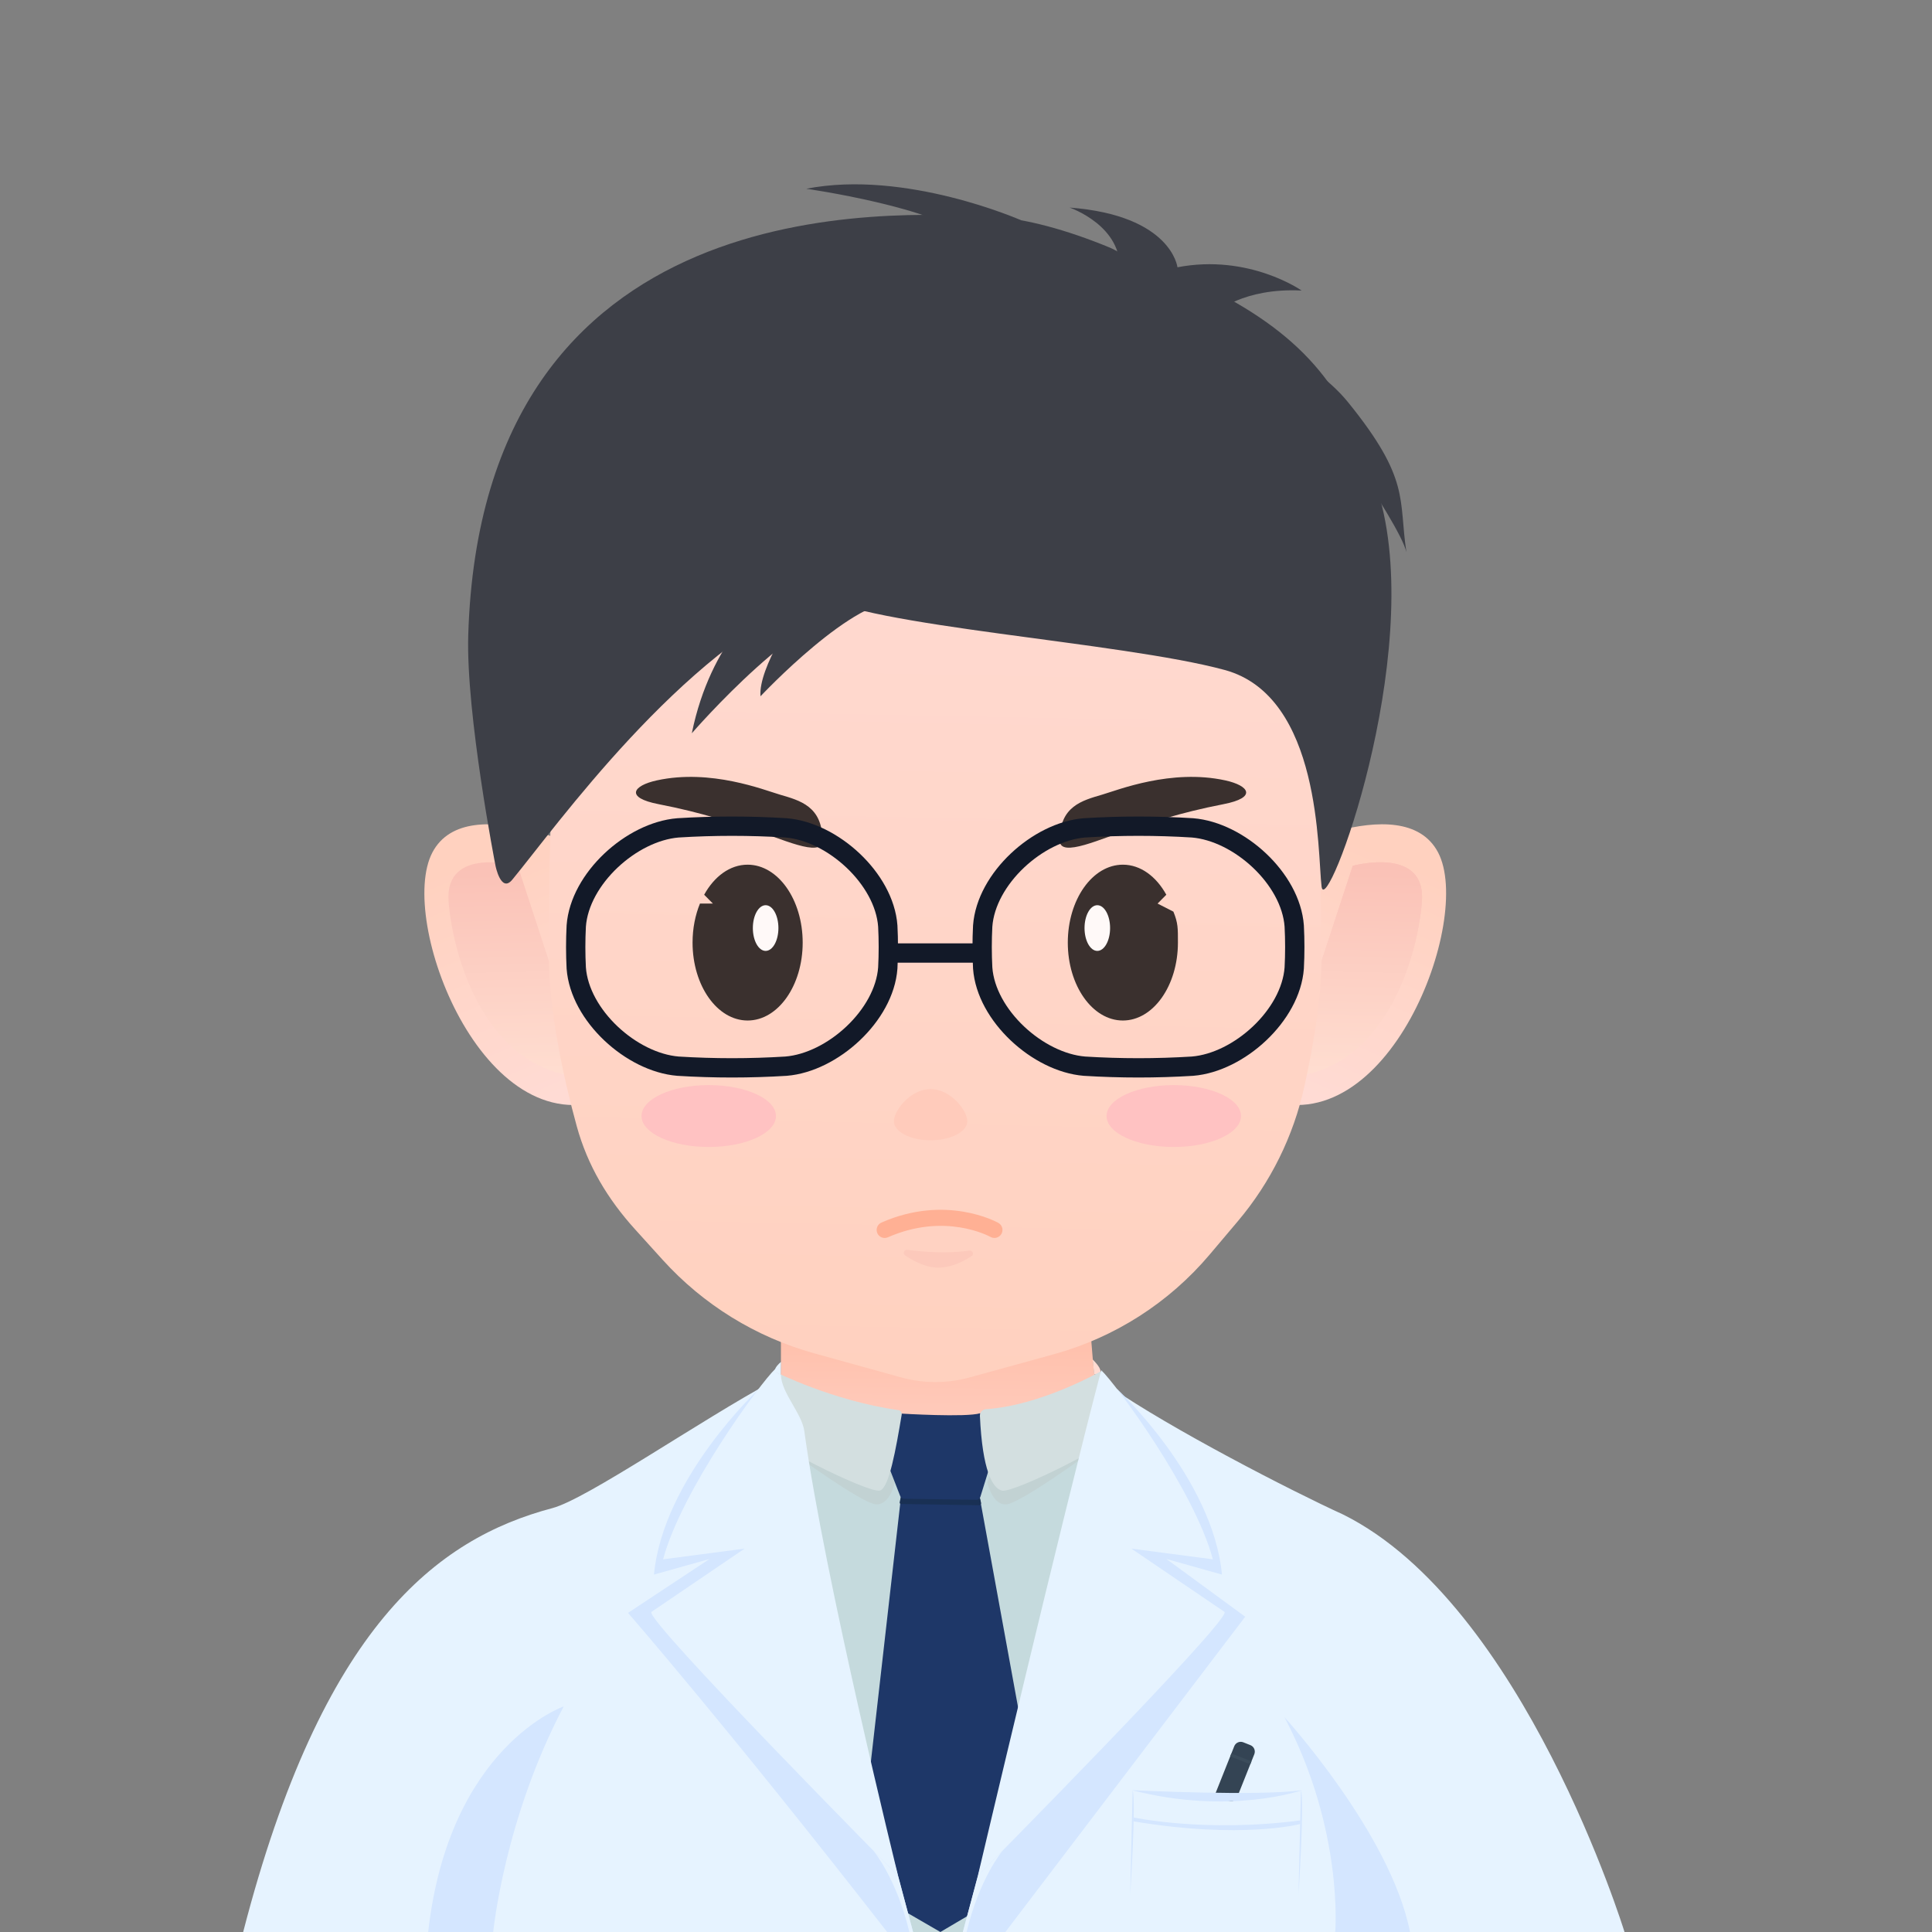 <svg xml:space="preserve" style="enable-background:new 0 0 1200 1200;" viewBox="0 0 1200 1200" y="0px" x="0px" xmlns:xlink="http://www.w3.org/1999/xlink" xmlns="http://www.w3.org/2000/svg" id="图层_1" version="1.1">
<rect x="0" y="0" width="1200" height="1200" fill="#808080" stroke="none"/>
<style type="text/css">
	.st0{fill-rule:evenodd;clip-rule:evenodd;fill:url(#SVGID_1_);}
	.st1{fill-rule:evenodd;clip-rule:evenodd;fill:url(#SVGID_00000005986685074467452160000009108412463077556363_);}
	.st2{fill-rule:evenodd;clip-rule:evenodd;fill:url(#SVGID_00000066510602830993912430000008307955321589385881_);}
	.st3{fill-rule:evenodd;clip-rule:evenodd;fill:url(#SVGID_00000019644604592638724020000004340628968144763264_);}
	.st4{fill-rule:evenodd;clip-rule:evenodd;fill:url(#SVGID_00000125580315553715475810000015602568211674933416_);}
	.st5{fill-rule:evenodd;clip-rule:evenodd;fill:url(#SVGID_00000060717189480971137790000002878515733239184018_);}
	.st6{fill-rule:evenodd;clip-rule:evenodd;fill:url(#SVGID_00000148624800350386906890000003239001376778941615_);}
	.st7{fill-rule:evenodd;clip-rule:evenodd;fill:#E6F3FF;}
	.st8{fill-rule:evenodd;clip-rule:evenodd;fill:#C5DADD;}
	.st9{fill-rule:evenodd;clip-rule:evenodd;fill:url(#SVGID_00000070081373867727977100000017729005960532974228_);}
	.st10{fill-rule:evenodd;clip-rule:evenodd;fill:#373E54;}
	.st11{fill-rule:evenodd;clip-rule:evenodd;fill:#3A302E;}
	.st12{fill:#FFCBBB;}
	.st13{fill-rule:evenodd;clip-rule:evenodd;fill:#FFF9F8;}
	.st14{fill-rule:evenodd;clip-rule:evenodd;fill:#FFC2C2;}
	.st15{fill-rule:evenodd;clip-rule:evenodd;fill:#D4E6FF;}
	.st16{fill-rule:evenodd;clip-rule:evenodd;fill:#1E3768;}
	.st17{fill:#FFB094;}
	.st18{fill-rule:evenodd;clip-rule:evenodd;fill:#FCC9BB;}
	.st19{fill-rule:evenodd;clip-rule:evenodd;fill:#193054;}
	.st20{fill-rule:evenodd;clip-rule:evenodd;fill:#C2D2D3;}
	.st21{fill-rule:evenodd;clip-rule:evenodd;fill:#D3DFE0;}
	.st22{fill-rule:evenodd;clip-rule:evenodd;fill:url(#SVGID_00000147214260363227857570000003384340279352786822_);}
	.st23{fill-rule:evenodd;clip-rule:evenodd;fill:#344454;}
	.st24{fill-rule:evenodd;clip-rule:evenodd;fill:#3B4C5B;}
	.st25{fill:none;stroke:#121928;stroke-width:12;stroke-miterlimit:10;}
	.st26{fill-rule:evenodd;clip-rule:evenodd;fill:#3D3F47;}
</style>
<g>
	<g>
		<g>
			
				<linearGradient gradientTransform="matrix(-1 0 0 1 1717.366 0)" y2="527.228" x2="1410.285" y1="671.169" x1="1348.937" gradientUnits="userSpaceOnUse" id="SVGID_1_">
				<stop style="stop-color:#FFDBD4" offset="4.984026e-07"></stop>
				<stop style="stop-color:#FFD1BF" offset="1"></stop>
			</linearGradient>
			<path d="M377.29,682.34c-77.19,29.4-130.72-110.98-108.73-152.86c22-41.87,108.73,4.56,108.73,4.56V682.34z" class="st0"></path>
			
				<linearGradient gradientTransform="matrix(-1 0 0 1 1717.366 0)" y2="669.658" x2="1394.707" y1="537.757" x1="1397.246" gradientUnits="userSpaceOnUse" id="SVGID_00000105384712498657862770000013733900621628443527_">
				<stop style="stop-color:#FAC1B6" offset="2.587860e-07"></stop>
				<stop style="stop-color:#FFDED1" offset="1"></stop>
			</linearGradient>
			<path d="M321.58,537.78c0,0-45.81-12.62-42.94,22.46s23.41,106.52,86.01,109L321.58,537.78z" style="fill-rule:evenodd;clip-rule:evenodd;fill:url(#SVGID_00000105384712498657862770000013733900621628443527_);"></path>
		</g>
		<g>
			
				<linearGradient y2="527.228" x2="854.712" y1="671.169" x1="793.364" gradientUnits="userSpaceOnUse" id="SVGID_00000119821289931146840230000001201367573269206953_">
				<stop style="stop-color:#FFDBD4" offset="4.984026e-07"></stop>
				<stop style="stop-color:#FFD1BF" offset="1"></stop>
			</linearGradient>
			<path d="M784.5,534.04c0,0,86.73-46.44,108.73-4.56c22,41.87-31.54,182.26-108.73,152.86V534.04z" style="fill-rule:evenodd;clip-rule:evenodd;fill:url(#SVGID_00000119821289931146840230000001201367573269206953_);"></path>
			
				<linearGradient y2="669.658" x2="839.135" y1="537.757" x1="841.674" gradientUnits="userSpaceOnUse" id="SVGID_00000041278218513882479940000007761809132970854325_">
				<stop style="stop-color:#FAC1B6" offset="2.587860e-07"></stop>
				<stop style="stop-color:#FFDED1" offset="1"></stop>
			</linearGradient>
			<path d="M840.21,537.78c0,0,45.81-12.62,42.94,22.46c-2.87,35.09-23.41,106.52-86.01,109L840.21,537.78z" style="fill-rule:evenodd;clip-rule:evenodd;fill:url(#SVGID_00000041278218513882479940000007761809132970854325_);"></path>
			
				<linearGradient y2="669.666" x2="839.135" y1="537.765" x1="841.674" gradientUnits="userSpaceOnUse" id="SVGID_00000117666635257041187180000016404701992908147117_">
				<stop style="stop-color:#FAC1B6" offset="2.587860e-07"></stop>
				<stop style="stop-color:#FFDED1" offset="1"></stop>
			</linearGradient>
			<path d="M840.21,537.79c0,0,45.81-12.62,42.94,22.46c-2.87,35.09-23.41,106.52-86.01,109L840.21,537.79z" style="fill-rule:evenodd;clip-rule:evenodd;fill:url(#SVGID_00000117666635257041187180000016404701992908147117_);"></path>
		</g>
	</g>
	
		<linearGradient y2="826.321" x2="585.228" y1="959.636" x1="583.285" gradientUnits="userSpaceOnUse" id="SVGID_00000043420099741360079000000009428156961025346969_">
		<stop style="stop-color:#FFDBD4" offset="9.920130e-07"></stop>
		<stop style="stop-color:#FFBFAA" offset="1"></stop>
	</linearGradient>
	<path d="M677.33,825.17l-96.25,1.38l-96.25-1.38c0,0,2.5,58.33-8.24,99.97c-5.51,21.37,14.77,39.85,36.83,39.85h64.99h5.34h74.43
		c23.62,0,37.99-21.34,32.29-44.26C680.19,879.44,677.33,825.17,677.33,825.17z" style="fill-rule:evenodd;clip-rule:evenodd;fill:url(#SVGID_00000043420099741360079000000009428156961025346969_);"></path>
	
		<linearGradient y2="856.401" x2="575.538" y1="222.907" x1="587.732" gradientUnits="userSpaceOnUse" id="SVGID_00000011748793972210465160000008769358948950417287_">
		<stop style="stop-color:#FFDBD4" offset="4.984026e-07"></stop>
		<stop style="stop-color:#FFD1BF" offset="1"></stop>
	</linearGradient>
	<path d="M820.86,595.02c0,24.6-5.19,54.74-10.68,79.78c-6.77,30.84-20.94,59.57-41.32,83.7l-17.52,20.74
		c-25.28,29.93-59.02,51.51-96.79,61.91l-52.23,14.38c-14.01,3.86-28.81,3.84-42.81-0.04l-53.78-14.91
		c-36.26-10.05-68.92-30.21-94.18-58.11l-17-18.79c-17.11-18.9-29.52-39.55-36.31-64.12c-8.1-29.33-17.28-71.78-17.28-104.54
		c0-212.17,10.1-384.17,239.96-384.17C785.82,210.85,820.86,382.85,820.86,595.02z" style="fill-rule:evenodd;clip-rule:evenodd;fill:url(#SVGID_00000011748793972210465160000008769358948950417287_);"></path>
	<path d="M479.61,858.11c-43.98,23.7-115.05,72.92-136.42,78.58c-72.03,19.09-143.11,73.59-192.15,263.31l857.97,0
		c0,0-62.61-203.64-174.81-259.32c-32.23-14.71-107.19-53.3-144.64-79.27c-29.73-16.3-52.8,69.39-115.56,73.3
		C520.13,938.06,499.05,864.85,479.61,858.11z" class="st7"></path>
	<polygon points="485.96,895.08 566.44,1200 617.66,1200 692.55,888.61" class="st8"></polygon>
	<path d="M484.95,853.88c-8.46-1.06,0.15-8,0.15-8L484.95,853.88z" class="st7"></path>
	
		<linearGradient gradientTransform="matrix(-1 0 0 1 7286.068 0)" y2="849.045" x2="6607.411" y1="849.045" x1="6602.508" gradientUnits="userSpaceOnUse" id="SVGID_00000021812754561911945000000006449228595669974463_">
		<stop style="stop-color:#FFDBD4" offset="9.920130e-07"></stop>
		<stop style="stop-color:#FFDCD1" offset="1"></stop>
	</linearGradient>
	<path d="M678.66,844.39c0,0,10.37,9.79,0.94,9.3L678.66,844.39z" style="fill-rule:evenodd;clip-rule:evenodd;fill:url(#SVGID_00000021812754561911945000000006449228595669974463_);"></path>
	<path d="M462.48,864.8" class="st10"></path>
	<path d="M658.21,522.01c-0.09-21.18,13.95-24.81,26.36-28.44c9.83-2.87,42.97-16.2,76.51-8.85
		c14.86,3.26,19.86,10.69-1.12,14.76c-28.07,5.44-45.78,11.85-57.3,15.39C684.55,520.44,658.26,533.33,658.21,522.01z" class="st11"></path>
	<path d="M466.35,514.87c-11.53-3.54-29.23-9.96-57.3-15.39c-20.98-4.06-15.97-11.5-1.12-14.76
		c33.54-7.35,66.68,5.97,76.51,8.85c12.41,3.63,26.46,7.26,26.36,28.44C510.76,533.33,484.47,520.44,466.35,514.87z" class="st11"></path>
	<path d="M600.81,696.4c0,6.54-10.21,11.84-22.8,11.84c-12.59,0-22.8-5.3-22.8-11.84c0-6.54,10.21-19.94,22.8-19.94
		C590.6,676.46,600.81,689.86,600.81,696.4z" class="st12"></path>
	<g>
		<g>
			<path d="M464.35,537.07c-10.97,0-20.72,7.31-26.98,18.67l5.42,5.48h-8.03c-2.92,7.13-4.6,15.4-4.6,24.24
				c0,26.73,15.31,48.4,34.2,48.4c18.89,0,34.2-21.67,34.2-48.4C498.55,558.74,483.24,537.07,464.35,537.07z" class="st11"></path>
			<ellipse ry="14.19" rx="7.94" cy="576.43" cx="475.55" class="st13"></ellipse>
		</g>
		<g>
			<path d="M697.44,537.07c10.97,0,20.72,7.31,26.98,18.67l-5.42,5.48l9.82,5.02c2.92,7.13,2.81,10.39,2.81,19.22
				c0,26.73-15.31,48.4-34.2,48.4c-18.89,0-34.2-21.67-34.2-48.4C663.24,558.74,678.55,537.07,697.44,537.07z" class="st11"></path>
			<ellipse ry="14.19" rx="7.94" cy="576.43" cx="681.56" class="st13"></ellipse>
		</g>
	</g>
	<ellipse ry="19.22" rx="41.75" cy="693.19" cx="440.22" class="st14"></ellipse>
	<ellipse ry="19.22" rx="41.75" cy="693.19" cx="729.06" class="st14"></ellipse>
	<path d="M350.13,1059.89c0,0-71.19,24.58-84.18,140.11h40.4C306.35,1200,313.16,1129.97,350.13,1059.89z" class="st15"></path>
	<path d="M797.78,1066.56c0,0,66.02,72.41,78.01,133.44h-46.46C829.32,1200,834.75,1136.64,797.78,1066.56z" class="st15"></path>
	<polygon points="559.78,928.34 532.3,1170.01 584.09,1200 650.64,1160.73 608.34,929.02" class="st16"></polygon>
	<path d="M471.44,862.62c0,0-59.59,55.28-65.24,115.38l34.49-9.68l-50.62,33.48c0,0,61.41,70.36,160.94,198.19
		c7.79,0,16.12,0,16.12,0l-34.47-128.01L470.2,911.05L471.44,862.62z" class="st15"></path>
	<g>
		<path d="M549.5,768.93c-1.92,0-3.75-1.11-4.58-2.99c-1.11-2.53,0.04-5.48,2.56-6.59
			c39.98-17.59,71.3-0.52,72.62,0.21c2.41,1.35,3.27,4.39,1.92,6.8c-1.35,2.41-4.38,3.27-6.79,1.93
			c-1.18-0.65-28.48-15.3-63.72,0.21C550.86,768.79,550.18,768.93,549.5,768.93z" class="st17"></path>
	</g>
	<path d="M563.47,776.3c8.79,1.15,24.43,2.56,38.66,0.47c2-0.29,3.02,2.3,1.34,3.42c-4.76,3.16-11.73,6.73-19.39,7.14
		c-8.41,0.45-16.66-3.99-21.93-7.62C560.54,778.58,561.52,776.04,563.47,776.3z" class="st18"></path>
	<path d="M559.55,929.66l-0.74,3.42c-0.12,0.55,0.29,1.06,0.85,1.07l48.4,0.78c0.85,0.01,1.48-0.78,1.28-1.6
		l-0.72-2.97L559.55,929.66z" class="st19"></path>
	<path d="M491.24,901.57c0,0,44.32,32.5,52.99,32.83c8.67,0.34,11.58-13.74,11.58-13.74l-4.3-10.73L491.24,901.57z" class="st20"></path>
	<path d="M677.83,901.57c0,0-44.32,32.5-52.99,32.83c-8.67,0.34-11.58-13.74-11.58-13.74l4.3-10.73L677.83,901.57z" class="st20"></path>
	<path d="M559.66,878c0,0,40.58,2.5,49.16-0.22l7.18,29.13l-7.11,22.9c-0.33,1.05-1.3,1.75-2.4,1.74l-45.05-0.65
		c-1.01-0.01-1.9-0.64-2.27-1.58l-8.17-20.99L559.66,878z" class="st16"></path>
	<path d="M481.19,851.96c0,0-13.38,26.96-10.62,34.82c2.76,7.87,68.68,40.84,75.93,39.03
		c5.75-1.44,10.01-26.07,13.56-47.14c0.23-1.37-0.72-2.64-2.1-2.84C517.24,870.16,481.19,851.96,481.19,851.96z" class="st21"></path>
	<path d="M683.36,851.93c1.82-0.5,17.04,28.66,14.85,34.89c-2.76,7.87-68.68,40.84-75.93,39.03
		c-5.76-1.44-12.09-12.36-13.64-46.4c-0.1-2.2,1.59-4.05,3.78-4.19C646.49,873.05,683.36,851.93,683.36,851.93z" class="st21"></path>
	
		<linearGradient y2="845.675" x2="678.884" y1="845.675" x1="678.884" gradientUnits="userSpaceOnUse" id="SVGID_00000121275942991246764530000009446518311254601631_">
		<stop style="stop-color:#FFDBD4" offset="9.920130e-07"></stop>
		<stop style="stop-color:#FFDCD1" offset="1"></stop>
	</linearGradient>
	<path d="M678.88,845.68" style="fill-rule:evenodd;clip-rule:evenodd;fill:url(#SVGID_00000121275942991246764530000009446518311254601631_);"></path>
	<path d="M481.41,850.4c-9.08,8.53-58.07,75.17-69.56,118.13l50.64-6.66l-57.9,39.33
		c-3.98,5.04,153.24,163.87,153.24,163.87s-45.77-184.89-58.25-276.15c-1.52-11.15-14.35-23.8-14.55-35.13
		C480.52,851.97,481.68,851.42,481.41,850.4z" class="st7"></path>
	<path d="M542.48,1149.5c0,0,14.33,17.08,22.34,50.5h2.3l-9.3-34.93L542.48,1149.5z" class="st7"></path>
	<path d="M693.74,862.62c0,0,59.59,55.28,65.24,115.38l-34.49-9.68l48.92,35.86L624.46,1200h-26.4l34.47-128.01
		l62.45-160.94L693.74,862.62z" class="st15"></path>
	<path d="M683.99,851.05c9.08,8.53,57.85,74.52,69.35,117.48l-50.64-6.66l57.9,39.33
		c3.98,5.04-153.24,163.87-153.24,163.87S659.35,944.53,683.99,851.05z" class="st7"></path>
	<path d="M762.9,1118.48l-8.44-3.36l12.16-30.52c0.88-2.22,3.4-3.3,5.62-2.42l4.42,1.76c2.22,0.88,3.3,3.4,2.42,5.62
		l-10.56,26.5C767.63,1118.28,765.12,1119.37,762.9,1118.48z" class="st23"></path>
	<path d="M622.7,1149.5c0,0-14.33,17.08-22.34,50.5h-2.3l9.3-34.93L622.7,1149.5z" class="st7"></path>
	<path d="M703.1,1111.92c0,0,78.77,3.87,105.66,0C808.75,1111.92,764.2,1127.65,703.1,1111.92z" class="st15"></path>
	<path d="M703.49,1111.92l-1.51,65.04C701.98,1176.96,705.76,1119.03,703.49,1111.92z" class="st15"></path>
	<path d="M808.03,1111.92l-1.51,65.04C806.52,1176.96,810.3,1119.03,808.03,1111.92z" class="st15"></path>
	<polygon points="764.81,1089.14 777.31,1093.99 776.59,1095.81 764.1,1090.92" class="st24"></polygon>
	<path d="M704.22,1128.87c0,0,44.06,9.53,103.42,1.82v2.24c0,0-36.17,9.56-103.51-1.64L704.22,1128.87z" class="st15"></path>
	<g>
		<path d="M488.25,662.22c-22.39,1.39-44.77,1.39-67.16,0c-28.88-2.38-61.02-31.47-63.17-60.97
			c-0.45-8.69-0.45-17.39,0-26.08c2.15-29.5,34.29-58.59,63.17-60.97c22.39-1.39,44.77-1.39,67.16,0
			c28.88,2.38,61.02,31.47,63.17,60.97c0.45,8.69,0.45,17.39,0,26.08C549.27,630.75,517.13,659.84,488.25,662.22z" class="st25"></path>
		<path d="M740.7,662.22c-22.39,1.39-44.77,1.39-67.16,0c-28.88-2.38-61.02-31.47-63.17-60.97
			c-0.45-8.69-0.45-17.39,0-26.08c2.15-29.5,34.29-58.59,63.17-60.97c22.39-1.39,44.77-1.39,67.16,0
			c28.88,2.38,61.02,31.47,63.17,60.97c0.45,8.69,0.45,17.39,0,26.08C801.72,630.75,769.58,659.84,740.7,662.22z" class="st25"></path>
		<path d="M551.76,591.94" class="st25"></path>
		<line y2="591.94" x2="610.07" y1="591.94" x1="551.76" class="st25"></line>
	</g>
	<path d="M307.78,537.78c0,0,3.38,17.13,10.4,8.62c27.6-33.47,104.65-141.81,188.96-177.25
		c30.25,19.97,189.18,29.51,253.53,46.98c60.19,16.34,57.6,113.39,60.19,134.54c2.59,21.14,63.78-141.8,36.3-241.02
		c-15.87-57.3-38.07-93.41-94.79-124.64c-7.32-4.03-37.09-11.48-44.37-14.92c-5.93-2.81-22.69-13.83-28.5-16.23
		c-27.46-11.36-52.98-18.05-71.84-19.09c-65.63-3.63-318.35-17.82-326.82,259.59C289.34,443.57,307.78,537.78,307.78,537.78z" class="st26"></path>
	<path d="M664.35,128.93c0,0,33.68,11.5,30.99,40.11l59.6,25.24c0,0,17.21-15.64,53.51-13.82
		c0,0-32.67-22.99-77.11-14.45C731.34,166.02,727.75,133.77,664.35,128.93z" class="st26"></path>
	<path d="M807.87,238.54c0,0,61.45,85.66,65.68,104.41c-5-32.76,2.72-45.08-36.3-93.18
		c-24.42-30.1-77.05-50.07-77.05-50.07" class="st26"></path>
	<path d="M634.19,136.8c0,0-71.69-31.66-133.4-19.56c0,0,81.08,11.5,102.86,31.46L634.19,136.8z" class="st26"></path>
	<path d="M475.55,372.56c0,0-34.05,24.81-45.85,82.89c0,0,71.82-83,105.16-76.39c33.33,6.61,0-27.68,0-27.68
		L475.55,372.56z" class="st26"></path>
	<path d="M495.65,378.92c0,0-24.81,35.7-23.29,53.55c0,0,59.29-63.23,87.13-58.69L495.65,378.92z" class="st26"></path>
</g>
</svg>
